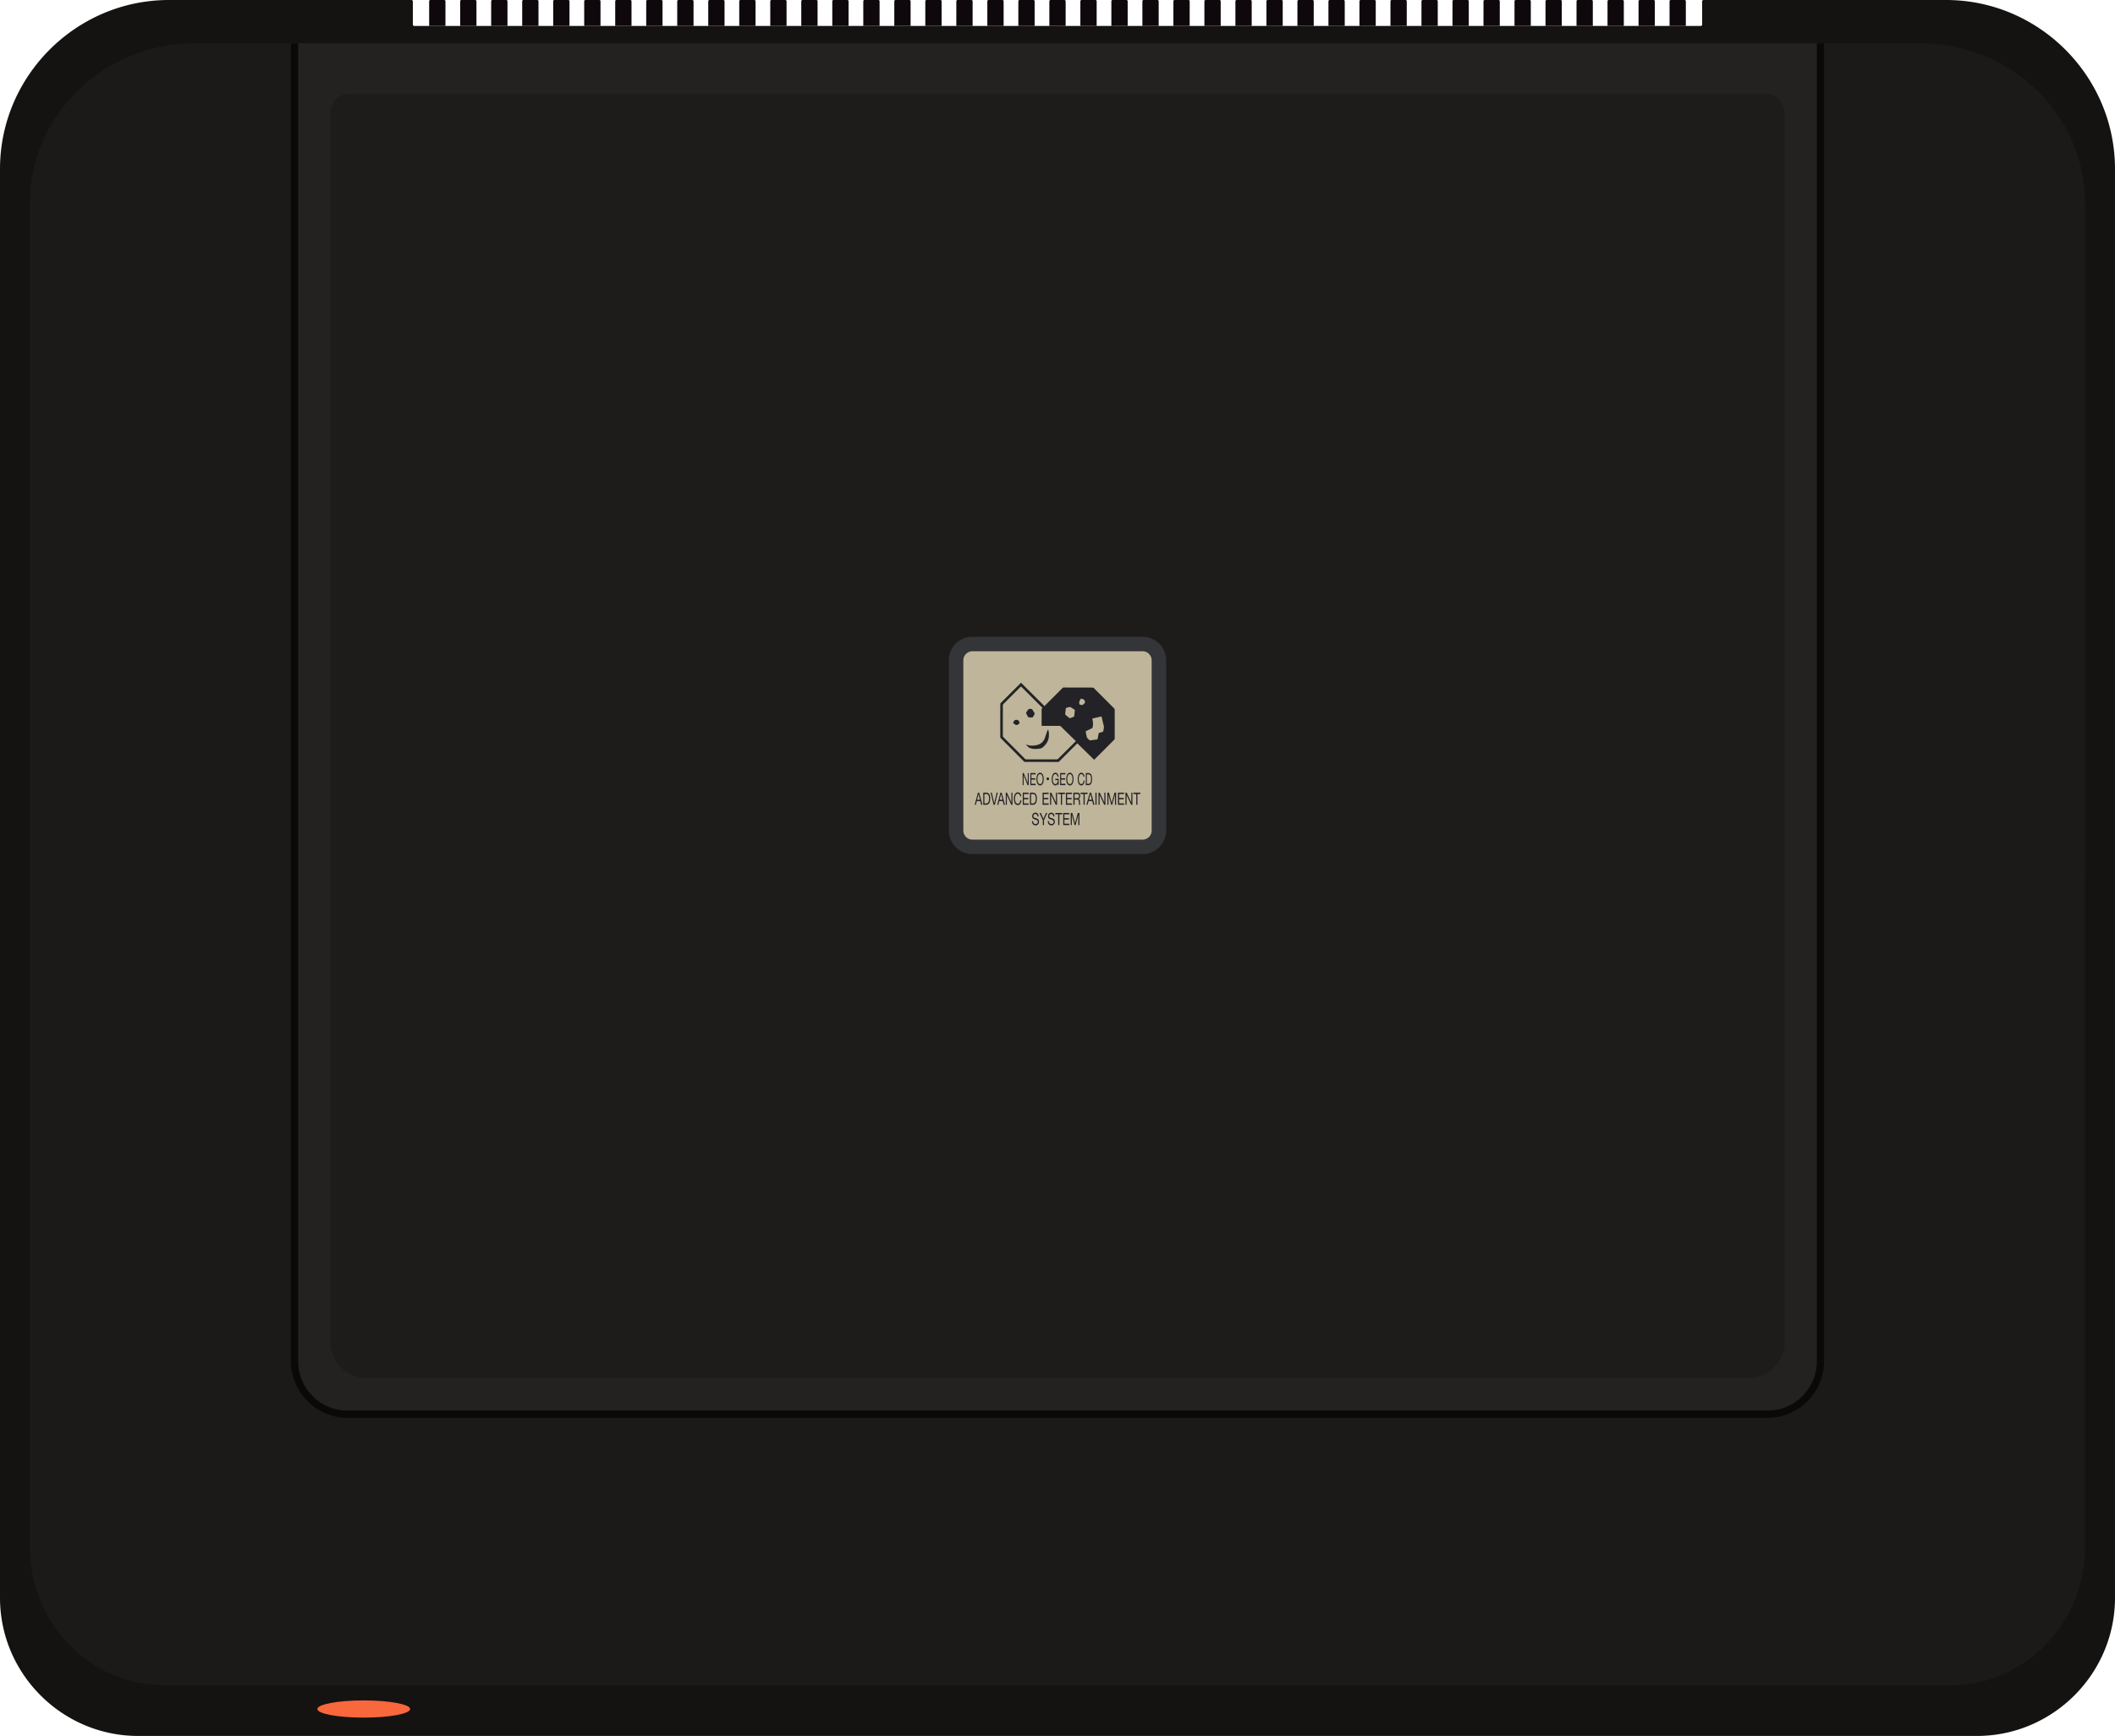 <?xml version="1.0" encoding="UTF-8" standalone="no"?>
<svg
   xmlns:dc="http://purl.org/dc/elements/1.1/"
   xmlns:cc="http://creativecommons.org/ns#"
   xmlns:rdf="http://www.w3.org/1999/02/22-rdf-syntax-ns#"
   xmlns:svg="http://www.w3.org/2000/svg"
   xmlns="http://www.w3.org/2000/svg"
   xmlns:sodipodi="http://sodipodi.sourceforge.net/DTD/sodipodi-0.dtd"
   xmlns:inkscape="http://www.inkscape.org/namespaces/inkscape"
   viewBox="0 0 583.999 479.333"
   version="1.1"
   id="svg54"
   sodipodi:docname="console.svg"
   width="583.999"
   height="479.333"
   inkscape:version="0.92.4 5da689c313, 2019-01-14">
  <defs
     id="defs58" />
  <sodipodi:namedview
     pagecolor="#ffffff"
     bordercolor="#666666"
     borderopacity="1"
     objecttolerance="10"
     gridtolerance="10"
     guidetolerance="10"
     inkscape:pageopacity="0"
     inkscape:pageshadow="2"
     inkscape:window-width="640"
     inkscape:window-height="480"
     id="namedview56"
     showgrid="false"
     inkscape:zoom="0.4640411"
     inkscape:cx="292"
     inkscape:cy="239.6665"
     inkscape:window-x="0"
     inkscape:window-y="0"
     inkscape:window-maximized="0"
     inkscape:current-layer="svg54" />
  <g
     id="g4"
     style="fill:#0e080c">
    <path
       d="m 294.25,7.167 h -4.5 V 0.354 C 289.75,0.159 289.909,0 290.104,0 h 3.792 c 0.195,0 0.354,0.159 0.354,0.354 z m 8.563,0 h -4.5 V 0.354 C 298.313,0.159 298.472,0 298.667,0 h 3.792 c 0.195,0 0.354,0.159 0.354,0.354 z m 8.562,0 h -4.5 V 0.354 C 306.875,0.159 307.034,0 307.229,0 h 3.792 c 0.195,0 0.354,0.159 0.354,0.354 z m 8.563,0 h -4.5 V 0.354 C 315.438,0.159 315.597,0 315.792,0 h 3.792 c 0.195,0 0.354,0.159 0.354,0.354 z m 8.562,0 H 324 V 0.354 C 324,0.159 324.159,0 324.354,0 h 3.792 c 0.195,0 0.354,0.159 0.354,0.354 z m 8.563,0 h -4.5 V 0.354 C 332.563,0.159 332.722,0 332.917,0 h 3.792 c 0.195,0 0.354,0.159 0.354,0.354 z m 8.562,0 h -4.5 V 0.354 C 341.125,0.159 341.284,0 341.479,0 h 3.792 c 0.195,0 0.354,0.159 0.354,0.354 z m 8.563,0 h -4.5 V 0.354 C 349.688,0.159 349.847,0 350.042,0 h 3.792 c 0.195,0 0.354,0.159 0.354,0.354 z m 8.562,0 h -4.5 V 0.354 C 358.25,0.159 358.409,0 358.604,0 h 3.792 c 0.195,0 0.354,0.159 0.354,0.354 z m 8.563,0 h -4.5 V 0.354 C 366.813,0.159 366.972,0 367.167,0 h 3.792 c 0.195,0 0.354,0.159 0.354,0.354 z m 8.562,0 h -4.5 V 0.354 C 375.375,0.159 375.534,0 375.729,0 h 3.792 c 0.195,0 0.354,0.159 0.354,0.354 z m 8.563,0 h -4.5 V 0.354 C 383.938,0.159 384.097,0 384.292,0 h 3.792 c 0.195,0 0.354,0.159 0.354,0.354 z m 8.562,0 h -4.5 V 0.354 C 392.5,0.159 392.659,0 392.854,0 h 3.792 C 396.841,0 397,0.159 397,0.354 Z m 8.563,0 h -4.5 V 0.354 C 401.063,0.159 401.222,0 401.417,0 h 3.792 c 0.195,0 0.354,0.159 0.354,0.354 z m 8.562,0 h -4.5 V 0.354 C 409.625,0.159 409.784,0 409.979,0 h 3.792 c 0.195,0 0.354,0.159 0.354,0.354 z m 8.563,0 h -4.5 V 0.354 C 418.188,0.159 418.347,0 418.542,0 h 3.792 c 0.195,0 0.354,0.159 0.354,0.354 z m 8.562,0 h -4.5 V 0.354 C 426.75,0.159 426.909,0 427.104,0 h 3.792 c 0.195,0 0.354,0.159 0.354,0.354 z m 8.563,0 h -4.5 V 0.354 C 435.313,0.159 435.472,0 435.667,0 h 3.792 c 0.195,0 0.354,0.159 0.354,0.354 z m 8.562,0 h -4.5 V 0.354 C 443.875,0.159 444.034,0 444.229,0 h 3.792 c 0.195,0 0.354,0.159 0.354,0.354 z m 8.563,0 h -4.5 V 0.354 C 452.438,0.159 452.597,0 452.792,0 h 3.792 c 0.195,0 0.354,0.159 0.354,0.354 z m 8.562,0 H 461 V 0.354 C 461,0.159 461.159,0 461.354,0 h 3.792 c 0.195,0 0.354,0.159 0.354,0.354 z m -184.312,0 h 4.5 V 0.354 A 0.355,0.355 0 0 0 285.334,0 h -3.792 a 0.355,0.355 0 0 0 -0.354,0.354 z m -8.563,0 h 4.5 V 0.354 A 0.355,0.355 0 0 0 276.771,0 h -3.792 a 0.355,0.355 0 0 0 -0.354,0.354 z m -8.562,0 h 4.5 V 0.354 A 0.355,0.355 0 0 0 268.209,0 h -3.792 a 0.355,0.355 0 0 0 -0.354,0.354 z m -8.563,0 H 260 V 0.354 A 0.355,0.355 0 0 0 259.646,0 h -3.792 A 0.355,0.355 0 0 0 255.5,0.354 Z m -8.562,0 h 4.5 V 0.354 A 0.355,0.355 0 0 0 251.084,0 h -3.792 a 0.355,0.355 0 0 0 -0.354,0.354 z m -8.563,0 h 4.5 V 0.354 A 0.355,0.355 0 0 0 242.521,0 h -3.792 a 0.355,0.355 0 0 0 -0.354,0.354 z m -8.562,0 h 4.5 V 0.354 A 0.355,0.355 0 0 0 233.959,0 h -3.792 a 0.355,0.355 0 0 0 -0.354,0.354 z m -8.563,0 h 4.5 V 0.354 A 0.355,0.355 0 0 0 225.396,0 h -3.792 a 0.355,0.355 0 0 0 -0.354,0.354 z m -8.562,0 h 4.5 V 0.354 A 0.355,0.355 0 0 0 216.834,0 h -3.792 a 0.355,0.355 0 0 0 -0.354,0.354 z m -8.563,0 h 4.5 V 0.354 A 0.355,0.355 0 0 0 208.271,0 h -3.792 a 0.355,0.355 0 0 0 -0.354,0.354 z m -8.562,0 h 4.5 V 0.354 A 0.355,0.355 0 0 0 199.709,0 h -3.792 a 0.355,0.355 0 0 0 -0.354,0.354 z m -8.563,0 h 4.5 V 0.354 A 0.355,0.355 0 0 0 191.146,0 h -3.792 A 0.355,0.355 0 0 0 187,0.354 Z m -8.562,0 h 4.5 V 0.354 A 0.355,0.355 0 0 0 182.584,0 h -3.792 a 0.355,0.355 0 0 0 -0.354,0.354 z m -8.563,0 h 4.5 V 0.354 A 0.355,0.355 0 0 0 174.021,0 h -3.792 a 0.355,0.355 0 0 0 -0.354,0.354 z m -8.562,0 h 4.5 V 0.354 A 0.355,0.355 0 0 0 165.459,0 h -3.792 a 0.355,0.355 0 0 0 -0.354,0.354 z m -8.563,0 h 4.5 V 0.354 A 0.355,0.355 0 0 0 156.896,0 h -3.792 a 0.355,0.355 0 0 0 -0.354,0.354 z m -8.562,0 h 4.5 V 0.354 A 0.355,0.355 0 0 0 148.334,0 h -3.792 a 0.355,0.355 0 0 0 -0.354,0.354 z m -8.563,0 h 4.5 V 0.354 A 0.355,0.355 0 0 0 139.771,0 h -3.792 a 0.355,0.355 0 0 0 -0.354,0.354 z m -8.562,0 h 4.5 V 0.354 A 0.355,0.355 0 0 0 131.209,0 h -3.792 a 0.355,0.355 0 0 0 -0.354,0.354 z m -8.563,0 H 123 V 0.354 A 0.355,0.355 0 0 0 122.646,0 h -3.792 A 0.355,0.355 0 0 0 118.5,0.354 Z"
       id="path2"
       inkscape:connector-curvature="0" />
  </g>
  <path
     d="m 0,441.198 c 0,20.975 17.161,38.135 38.135,38.135 h 507.729 c 20.974,0 38.135,-17.161 38.135,-38.135 V 46.667 C 584,21 563,0 537.333,0 H 470.396 A 0.396,0.396 0 0 0 470,0.396 v 6.375 a 0.396,0.396 0 0 1 -0.396,0.396 H 114.405 A 0.405,0.405 0 0 1 114,6.762 V 0.402 A 0.402,0.402 0 0 0 113.598,0 H 46.667 C 21,0 0,21 0,46.667 Z"
     id="path6"
     inkscape:connector-curvature="0"
     style="fill:#141312" />
  <path
     d="m 8.253,427.198 c 0,20.975 16.676,38.135 37.057,38.135 h 493.378 c 20.382,0 37.057,-17.161 37.057,-38.135 V 56.12 c 0,-24.275 -20.406,-44.137 -45.348,-44.137 H 53.601 C 28.66,11.983 8.253,31.845 8.253,56.12 Z"
     id="path8"
     inkscape:connector-curvature="0"
     style="fill:#1c1a19" />
  <ellipse
     cx="100.438"
     cy="471.896"
     rx="12.813"
     ry="2.375"
     id="ellipse10"
     style="fill:#f9673d" />
  <path
     d="M 488.087,390.493 H 95.913 c -8.019,0 -14.58,-6.561 -14.58,-14.58 V 11.983 h 421.333 v 363.93 c 10e-4,8.019 -6.56,14.58 -14.579,14.58 z"
     id="path12"
     inkscape:connector-curvature="0"
     style="fill:#232221" />
  <path
     d="m 502.667,11.983 v 363.93 c 0,8.019 -6.561,14.58 -14.58,14.58 H 95.913 c -8.019,0 -14.58,-6.561 -14.58,-14.58 V 11.983"
     stroke-miterlimit="10"
     id="path14"
     inkscape:connector-curvature="0"
     style="fill:none;stroke:#0a090a;stroke-width:2;stroke-miterlimit:10" />
  <path
     d="M 91.167,370.436 V 31.333 a 5.5,5.5 0 0 1 5.5,-5.5 h 390.667 a 5.5,5.5 0 0 1 5.5,5.5 v 339.103 c 0,5.532 -4.526,10.057 -10.057,10.057 H 101.224 c -5.532,0 -10.057,-4.525 -10.057,-10.057 z"
     id="path16"
     inkscape:connector-curvature="0"
     style="fill:#1e1c1b" />
  <path
     d="m 262,229.333 v -47 a 6.5,6.5 0 0 1 6.5,-6.5 h 47 a 6.5,6.5 0 0 1 6.5,6.5 v 47 a 6.5,6.5 0 0 1 -6.5,6.5 h -47 a 6.5,6.5 0 0 1 -6.5,-6.5 z"
     id="path18"
     inkscape:connector-curvature="0"
     style="fill:#343538" />
  <path
     d="m 268.5,231.833 a 2.503,2.503 0 0 1 -2.5,-2.5 v -47 c 0,-1.379 1.122,-2.5 2.5,-2.5 h 47 c 1.378,0 2.5,1.121 2.5,2.5 v 47 c 0,1.379 -1.122,2.5 -2.5,2.5 z"
     id="path20"
     inkscape:connector-curvature="0"
     style="fill:#bfb59a" />
  <path
     d="m 270.369,218.867 0.906,3.35 h -0.341 l -0.253,-1.008 h -0.98 l -0.26,1.008 h -0.315 l 0.902,-3.35 z m 0.215,1.967 -0.386,-1.563 h -0.006 l -0.393,1.563 z m 1.713,-1.967 c 0.357,0 0.632,0.132 0.825,0.394 0.193,0.263 0.289,0.664 0.289,1.202 0,0.28 -0.022,0.53 -0.065,0.747 a 1.715,1.715 0 0 1 -0.201,0.55 0.94,0.94 0 0 1 -0.348,0.339 1.005,1.005 0 0 1 -0.5,0.118 h -0.795 v -3.35 z m 0.026,2.975 a 0.585,0.585 0 0 0 0.296,-0.068 0.695,0.695 0 0 0 0.173,-0.128 0.808,0.808 0 0 0 0.154,-0.23 c 0.045,-0.098 0.083,-0.218 0.112,-0.365 0.029,-0.145 0.044,-0.32 0.044,-0.527 0,-0.2 -0.014,-0.379 -0.041,-0.537 -0.027,-0.158 -0.071,-0.293 -0.133,-0.404 -0.062,-0.111 -0.141,-0.195 -0.238,-0.253 a 0.706,0.706 0 0 0 -0.36,-0.088 h -0.519 v 2.6 z m 2.025,0.375 -0.815,-3.35 h 0.331 l 0.662,2.905 h 0.006 l 0.668,-2.905 h 0.322 l -0.825,3.35 z m 2.242,-3.35 0.906,3.35 h -0.341 l -0.253,-1.008 h -0.98 l -0.26,1.008 h -0.315 l 0.902,-3.35 z m 0.215,1.967 -0.386,-1.563 h -0.006 l -0.393,1.563 z m 1.243,-1.967 1.22,2.716 h 0.006 v -2.716 h 0.292 v 3.35 h -0.338 l -1.21,-2.688 h -0.006 v 2.688 h -0.292 v -3.35 z m 3.419,0.474 a 0.571,0.571 0 0 0 -0.42,-0.178 0.57,0.57 0 0 0 -0.356,0.112 0.86,0.86 0 0 0 -0.243,0.303 1.603,1.603 0 0 0 -0.141,0.434 c -0.03,0.162 -0.046,0.332 -0.046,0.507 0,0.191 0.016,0.371 0.046,0.542 0.03,0.171 0.077,0.319 0.141,0.445 a 0.864,0.864 0 0 0 0.245,0.303 c 0.1,0.075 0.219,0.112 0.357,0.112 a 0.514,0.514 0 0 0 0.272,-0.072 0.682,0.682 0 0 0 0.205,-0.203 c 0.057,-0.086 0.102,-0.188 0.135,-0.307 0.032,-0.118 0.052,-0.247 0.057,-0.385 h 0.307 c -0.029,0.422 -0.129,0.751 -0.302,0.985 a 0.815,0.815 0 0 1 -0.7,0.352 c -0.18,0 -0.336,-0.045 -0.47,-0.134 -0.134,-0.089 -0.246,-0.211 -0.334,-0.368 a 1.907,1.907 0 0 1 -0.2,-0.555 3.307,3.307 0 0 1 -0.067,-0.684 c 0,-0.244 0.024,-0.474 0.072,-0.688 0.047,-0.214 0.117,-0.401 0.209,-0.56 0.092,-0.159 0.207,-0.286 0.344,-0.378 a 0.826,0.826 0 0 1 0.472,-0.138 0.853,0.853 0 0 1 0.633,0.275 c 0.085,0.091 0.155,0.204 0.211,0.34 0.056,0.136 0.093,0.293 0.111,0.471 h -0.309 c -0.036,-0.234 -0.112,-0.412 -0.229,-0.531 z m 2.542,-0.474 v 0.375 h -1.291 v 1.066 h 1.204 v 0.375 h -1.204 v 1.159 h 1.302 v 0.375 h -1.61 v -3.35 z m 1.178,0 c 0.356,0 0.631,0.132 0.823,0.394 0.192,0.263 0.29,0.664 0.29,1.202 0,0.28 -0.023,0.53 -0.066,0.747 a 1.647,1.647 0 0 1 -0.201,0.55 0.95,0.95 0 0 1 -0.346,0.339 1.005,1.005 0 0 1 -0.5,0.118 h -0.796 v -3.35 z m 0.026,2.975 a 1,1 0 0 0 0.129,-0.011 0.56,0.56 0 0 0 0.165,-0.057 0.698,0.698 0 0 0 0.328,-0.358 c 0.046,-0.098 0.083,-0.218 0.112,-0.365 0.03,-0.145 0.045,-0.32 0.045,-0.527 0,-0.2 -0.014,-0.379 -0.04,-0.537 -0.027,-0.158 -0.072,-0.293 -0.134,-0.404 -0.062,-0.111 -0.141,-0.195 -0.238,-0.253 a 0.704,0.704 0 0 0 -0.361,-0.088 H 284.7 v 2.6 z"
     id="path22"
     inkscape:connector-curvature="0"
     style="fill:#232226" />
  <g
     id="g26">
    <path
       d="m 282.676,213.451 1.106,2.717 h 0.006 v -2.717 h 0.264 v 3.35 h -0.305 l -1.098,-2.688 h -0.006 v 2.688 h -0.264 v -3.35 z m 3.28,0 v 0.375 h -1.171 v 1.066 h 1.092 v 0.375 h -1.092 v 1.159 h 1.179 v 0.375 h -1.458 v -3.35 z m 0.293,1.016 c 0.042,-0.211 0.105,-0.398 0.19,-0.56 0.085,-0.162 0.19,-0.293 0.315,-0.389 a 0.69,0.69 0 0 1 0.438,-0.145 c 0.167,0 0.313,0.047 0.438,0.145 0.125,0.096 0.23,0.227 0.315,0.389 0.085,0.162 0.148,0.349 0.19,0.56 a 3.45,3.45 0 0 1 0,1.318 2.038,2.038 0 0 1 -0.19,0.56 c -0.085,0.162 -0.19,0.292 -0.315,0.388 a 0.705,0.705 0 0 1 -0.438,0.142 0.703,0.703 0 0 1 -0.438,-0.142 1.158,1.158 0 0 1 -0.315,-0.388 2.072,2.072 0 0 1 -0.19,-0.56 3.296,3.296 0 0 1 -0.063,-0.659 c 0,-0.228 0.02,-0.448 0.063,-0.659 z m 0.257,1.159 c 0.027,0.164 0.07,0.312 0.129,0.444 a 0.889,0.889 0 0 0 0.227,0.316 0.488,0.488 0 0 0 0.329,0.119 c 0.128,0 0.237,-0.04 0.329,-0.119 a 0.901,0.901 0 0 0 0.227,-0.316 c 0.059,-0.132 0.102,-0.28 0.129,-0.444 a 3.067,3.067 0 0 0 0,-1 1.76,1.76 0 0 0 -0.129,-0.442 0.896,0.896 0 0 0 -0.227,-0.317 0.488,0.488 0 0 0 -0.329,-0.119 0.488,0.488 0 0 0 -0.329,0.119 0.884,0.884 0 0 0 -0.227,0.317 1.786,1.786 0 0 0 -0.129,0.442 3.076,3.076 0 0 0 0,1 z"
       id="path24"
       inkscape:connector-curvature="0"
       style="fill:#232226" />
  </g>
  <g
     id="g30">
    <path
       d="m 291.769,216.761 a 0.673,0.673 0 0 1 -0.368,0.115 0.688,0.688 0 0 1 -0.421,-0.138 1.154,1.154 0 0 1 -0.315,-0.373 2.029,2.029 0 0 1 -0.197,-0.539 2.933,2.933 0 0 1 -0.068,-0.634 c 0,-0.244 0.022,-0.477 0.063,-0.697 a 2.22,2.22 0 0 1 0.188,-0.58 1.16,1.16 0 0 1 0.312,-0.396 0.687,0.687 0 0 1 0.437,-0.147 c 0.113,0 0.221,0.02 0.322,0.063 a 0.743,0.743 0 0 1 0.271,0.198 c 0.079,0.092 0.145,0.207 0.2,0.346 0.053,0.138 0.091,0.306 0.111,0.504 h -0.28 a 1.28,1.28 0 0 0 -0.076,-0.332 0.727,0.727 0 0 0 -0.138,-0.227 0.559,0.559 0 0 0 -0.41,-0.179 0.472,0.472 0 0 0 -0.328,0.122 0.879,0.879 0 0 0 -0.224,0.32 1.945,1.945 0 0 0 -0.128,0.455 c -0.027,0.171 -0.04,0.345 -0.04,0.523 0,0.175 0.014,0.343 0.046,0.506 0.032,0.161 0.078,0.303 0.138,0.427 a 0.868,0.868 0 0 0 0.226,0.294 0.465,0.465 0 0 0 0.31,0.111 0.506,0.506 0 0 0 0.292,-0.085 0.72,0.72 0 0 0 0.213,-0.231 1.2,1.2 0 0 0 0.131,-0.348 c 0.03,-0.132 0.043,-0.276 0.039,-0.43 h -0.671 v -0.375 h 0.921 v 1.764 h -0.177 l -0.073,-0.418 a 0.837,0.837 0 0 1 -0.306,0.381 z m 2.418,-3.31 v 0.375 h -1.171 v 1.066 h 1.092 v 0.375 h -1.092 v 1.159 h 1.179 v 0.375 h -1.458 v -3.35 z m 0.292,1.016 c 0.042,-0.211 0.105,-0.398 0.19,-0.56 0.085,-0.162 0.19,-0.293 0.315,-0.389 a 0.69,0.69 0 0 1 0.438,-0.145 c 0.167,0 0.313,0.047 0.438,0.145 0.125,0.096 0.23,0.227 0.315,0.389 0.085,0.162 0.148,0.349 0.19,0.56 a 3.45,3.45 0 0 1 0,1.318 2.038,2.038 0 0 1 -0.19,0.56 c -0.085,0.162 -0.19,0.292 -0.315,0.388 a 0.705,0.705 0 0 1 -0.438,0.142 0.703,0.703 0 0 1 -0.438,-0.142 1.158,1.158 0 0 1 -0.315,-0.388 2.072,2.072 0 0 1 -0.19,-0.56 3.296,3.296 0 0 1 -0.063,-0.659 c 0,-0.228 0.02,-0.448 0.063,-0.659 z m 0.257,1.159 c 0.027,0.164 0.07,0.312 0.129,0.444 a 0.889,0.889 0 0 0 0.227,0.316 0.488,0.488 0 0 0 0.329,0.119 c 0.128,0 0.237,-0.04 0.329,-0.119 a 0.901,0.901 0 0 0 0.227,-0.316 c 0.059,-0.132 0.102,-0.28 0.129,-0.444 a 3.067,3.067 0 0 0 0,-1 1.76,1.76 0 0 0 -0.129,-0.442 0.896,0.896 0 0 0 -0.227,-0.317 0.488,0.488 0 0 0 -0.329,-0.119 0.488,0.488 0 0 0 -0.329,0.119 0.884,0.884 0 0 0 -0.227,0.317 1.786,1.786 0 0 0 -0.129,0.442 3.076,3.076 0 0 0 0,1 z"
       id="path28"
       inkscape:connector-curvature="0"
       style="fill:#232226" />
  </g>
  <g
     id="g34">
    <path
       d="m 298.961,213.925 a 0.494,0.494 0 0 0 -0.381,-0.178 0.484,0.484 0 0 0 -0.322,0.112 c -0.089,0.075 -0.164,0.177 -0.221,0.303 -0.057,0.126 -0.101,0.271 -0.128,0.434 a 3.47,3.47 0 0 0 0,1.049 c 0.027,0.171 0.07,0.319 0.128,0.445 0.058,0.126 0.132,0.228 0.223,0.303 0.09,0.075 0.198,0.112 0.323,0.112 a 0.433,0.433 0 0 0 0.246,-0.072 c 0.072,-0.049 0.134,-0.116 0.185,-0.203 0.051,-0.087 0.092,-0.188 0.122,-0.307 0.029,-0.118 0.047,-0.247 0.053,-0.385 h 0.279 c -0.027,0.422 -0.118,0.751 -0.273,0.985 a 0.72,0.72 0 0 1 -0.635,0.352 0.7,0.7 0 0 1 -0.427,-0.134 1.014,1.014 0 0 1 -0.303,-0.368 2.033,2.033 0 0 1 -0.181,-0.555 3.705,3.705 0 0 1 -0.06,-0.684 c 0,-0.244 0.022,-0.474 0.065,-0.688 0.043,-0.214 0.106,-0.401 0.19,-0.56 0.084,-0.159 0.187,-0.286 0.312,-0.378 a 0.702,0.702 0 0 1 0.428,-0.138 c 0.109,0 0.214,0.023 0.312,0.07 0.098,0.046 0.185,0.115 0.261,0.205 0.076,0.09 0.141,0.204 0.191,0.34 0.052,0.136 0.085,0.293 0.101,0.471 h -0.28 c -0.033,-0.233 -0.102,-0.412 -0.208,-0.531 z m 1.574,-0.474 c 0.323,0 0.573,0.132 0.747,0.394 0.175,0.263 0.261,0.664 0.261,1.202 0,0.28 -0.019,0.53 -0.059,0.747 a 1.794,1.794 0 0 1 -0.181,0.55 0.902,0.902 0 0 1 -0.316,0.339 0.835,0.835 0 0 1 -0.453,0.118 h -0.72 v -3.35 z m 0.025,2.975 a 0.497,0.497 0 0 0 0.267,-0.068 0.636,0.636 0 0 0 0.157,-0.128 0.816,0.816 0 0 0 0.141,-0.23 c 0.04,-0.098 0.075,-0.218 0.101,-0.365 0.027,-0.145 0.04,-0.32 0.04,-0.527 0,-0.2 -0.013,-0.379 -0.037,-0.537 -0.024,-0.158 -0.065,-0.293 -0.121,-0.404 -0.056,-0.111 -0.128,-0.195 -0.215,-0.253 -0.087,-0.058 -0.197,-0.088 -0.326,-0.088 h -0.471 v 2.6 z"
       id="path32"
       inkscape:connector-curvature="0"
       style="fill:#232226" />
  </g>
  <g
     id="g38">
    <path
       d="m 289.553,218.867 v 0.375 h -1.345 v 1.066 h 1.253 v 0.375 h -1.253 v 1.159 h 1.355 v 0.375 h -1.675 v -3.35 z m 0.735,0 1.27,2.716 h 0.006 v -2.716 h 0.305 v 3.35 h -0.351 l -1.26,-2.688 h -0.007 v 2.688 h -0.303 v -3.35 z m 1.843,0.375 v -0.375 h 1.926 v 0.375 h -0.803 v 2.975 h -0.32 v -2.975 z m 3.859,-0.375 v 0.375 h -1.345 v 1.066 h 1.253 v 0.375 h -1.253 v 1.159 H 296 v 0.375 h -1.675 v -3.35 z m 1.531,0 c 0.23,0 0.408,0.079 0.539,0.234 0.129,0.157 0.194,0.371 0.194,0.644 0,0.203 -0.033,0.381 -0.101,0.534 a 0.553,0.553 0 0 1 -0.319,0.315 v 0.01 c 0.07,0.019 0.126,0.049 0.171,0.093 a 0.466,0.466 0 0 1 0.105,0.157 0.883,0.883 0 0 1 0.057,0.204 c 0.012,0.076 0.022,0.154 0.029,0.236 l 0.01,0.249 a 2.297,2.297 0 0 0 0.056,0.48 0.644,0.644 0 0 0 0.075,0.195 h -0.358 a 0.35,0.35 0 0 1 -0.045,-0.141 1.866,1.866 0 0 1 -0.016,-0.2 l -0.007,-0.237 a 3.666,3.666 0 0 0 -0.053,-0.48 0.656,0.656 0 0 0 -0.065,-0.192 0.37,0.37 0 0 0 -0.115,-0.132 0.324,0.324 0 0 0 -0.188,-0.049 h -0.784 v 1.431 h -0.32 v -3.35 h 1.135 z m 0.068,1.52 a 0.408,0.408 0 0 0 0.299,-0.274 0.821,0.821 0 0 0 0.045,-0.297 0.758,0.758 0 0 0 -0.101,-0.414 c -0.068,-0.106 -0.177,-0.159 -0.328,-0.159 h -0.797 v 1.169 h 0.669 a 0.986,0.986 0 0 0 0.213,-0.025 z m 0.794,-1.145 v -0.375 h 1.926 v 0.375 h -0.803 v 2.975 h -0.32 v -2.975 z m 2.892,-0.375 0.941,3.35 h -0.353 l -0.264,-1.008 h -1.019 l -0.27,1.008 h -0.328 l 0.938,-3.35 z m 0.223,1.967 -0.402,-1.563 h -0.006 l -0.409,1.563 z m 1.29,-1.967 v 3.35 h -0.32 v -3.35 z m 0.876,0 1.27,2.716 h 0.006 v -2.716 h 0.305 v 3.35 h -0.351 l -1.26,-2.688 h -0.007 v 2.688 h -0.303 v -3.35 z m 2.546,0 0.76,2.816 0.763,-2.816 h 0.44 v 3.35 h -0.305 v -2.787 h -0.007 l -0.753,2.787 h -0.273 l -0.753,-2.787 h -0.007 v 2.787 h -0.303 v -3.35 z m 4.158,0 v 0.375 h -1.345 v 1.066 h 1.253 v 0.375 h -1.253 v 1.159 h 1.355 v 0.375 h -1.675 v -3.35 z m 0.736,0 1.27,2.716 h 0.006 v -2.716 h 0.305 v 3.35 h -0.351 l -1.26,-2.688 h -0.007 v 2.688 h -0.303 v -3.35 z m 1.843,0.375 v -0.375 h 1.926 v 0.375 h -0.803 v 2.975 h -0.32 v -2.975 z"
       id="path36"
       inkscape:connector-curvature="0"
       style="fill:#232226" />
  </g>
  <g
     id="g42">
    <path
       d="m 286.29,224.933 a 0.545,0.545 0 0 0 -0.409,-0.162 0.753,0.753 0 0 0 -0.2,0.027 0.455,0.455 0 0 0 -0.174,0.095 0.467,0.467 0 0 0 -0.121,0.175 0.688,0.688 0 0 0 -0.046,0.274 c 0,0.103 0.022,0.187 0.066,0.251 a 0.493,0.493 0 0 0 0.175,0.157 c 0.073,0.042 0.155,0.075 0.249,0.102 0.092,0.026 0.185,0.055 0.282,0.086 0.095,0.032 0.19,0.068 0.282,0.111 a 0.788,0.788 0 0 1 0.424,0.442 c 0.043,0.111 0.066,0.247 0.066,0.414 0,0.178 -0.029,0.33 -0.086,0.457 a 0.857,0.857 0 0 1 -0.523,0.484 1.082,1.082 0 0 1 -0.717,-0.017 0.862,0.862 0 0 1 -0.316,-0.213 c -0.092,-0.096 -0.164,-0.218 -0.217,-0.366 -0.053,-0.148 -0.079,-0.325 -0.079,-0.529 h 0.303 a 1,1 0 0 0 0.06,0.365 0.723,0.723 0 0 0 0.155,0.25 0.59,0.59 0 0 0 0.224,0.147 c 0.085,0.03 0.172,0.046 0.263,0.046 a 0.91,0.91 0 0 0 0.218,-0.027 0.495,0.495 0 0 0 0.339,-0.281 0.723,0.723 0 0 0 0.053,-0.3 0.545,0.545 0 0 0 -0.065,-0.282 0.544,0.544 0 0 0 -0.177,-0.177 1.076,1.076 0 0 0 -0.247,-0.111 12.673,12.673 0 0 1 -0.282,-0.086 3.54,3.54 0 0 1 -0.283,-0.103 0.888,0.888 0 0 1 -0.247,-0.155 0.693,0.693 0 0 1 -0.177,-0.249 0.978,0.978 0 0 1 -0.065,-0.382 c 0,-0.168 0.024,-0.315 0.073,-0.438 a 0.82,0.82 0 0 1 0.478,-0.484 0.973,0.973 0 0 1 0.667,0.003 0.74,0.74 0 0 1 0.279,0.192 0.96,0.96 0 0 1 0.188,0.33 c 0.046,0.134 0.072,0.292 0.076,0.477 h -0.303 c -0.016,-0.241 -0.078,-0.415 -0.186,-0.523 z m 1.977,2.892 h -0.32 v -1.37 l -0.931,-1.98 h 0.381 l 0.723,1.596 0.705,-1.596 h 0.365 l -0.922,1.98 v 1.37 z m 2.398,-2.892 a 0.545,0.545 0 0 0 -0.409,-0.162 0.753,0.753 0 0 0 -0.2,0.027 0.455,0.455 0 0 0 -0.174,0.095 0.467,0.467 0 0 0 -0.121,0.175 0.688,0.688 0 0 0 -0.046,0.274 c 0,0.103 0.022,0.187 0.066,0.251 a 0.493,0.493 0 0 0 0.175,0.157 c 0.073,0.042 0.155,0.075 0.249,0.102 0.092,0.026 0.185,0.055 0.282,0.086 0.095,0.032 0.19,0.068 0.282,0.111 a 0.788,0.788 0 0 1 0.424,0.442 c 0.043,0.111 0.066,0.247 0.066,0.414 0,0.178 -0.029,0.33 -0.086,0.457 a 0.857,0.857 0 0 1 -0.523,0.484 1.082,1.082 0 0 1 -0.717,-0.017 0.862,0.862 0 0 1 -0.316,-0.213 c -0.092,-0.096 -0.164,-0.218 -0.217,-0.366 -0.053,-0.148 -0.079,-0.325 -0.079,-0.529 h 0.303 a 1,1 0 0 0 0.06,0.365 0.723,0.723 0 0 0 0.155,0.25 0.59,0.59 0 0 0 0.224,0.147 c 0.085,0.03 0.172,0.046 0.263,0.046 a 0.91,0.91 0 0 0 0.218,-0.027 0.495,0.495 0 0 0 0.339,-0.281 0.723,0.723 0 0 0 0.053,-0.3 0.545,0.545 0 0 0 -0.065,-0.282 0.544,0.544 0 0 0 -0.177,-0.177 1.076,1.076 0 0 0 -0.247,-0.111 12.673,12.673 0 0 1 -0.282,-0.086 3.54,3.54 0 0 1 -0.283,-0.103 0.888,0.888 0 0 1 -0.247,-0.155 0.693,0.693 0 0 1 -0.177,-0.249 0.978,0.978 0 0 1 -0.065,-0.382 c 0,-0.168 0.024,-0.315 0.073,-0.438 a 0.82,0.82 0 0 1 0.478,-0.484 0.973,0.973 0 0 1 0.667,0.003 0.74,0.74 0 0 1 0.279,0.192 0.96,0.96 0 0 1 0.188,0.33 c 0.046,0.134 0.072,0.292 0.076,0.477 h -0.303 c -0.017,-0.241 -0.079,-0.415 -0.186,-0.523 z m 0.725,-0.083 v -0.375 h 1.926 v 0.375 h -0.803 v 2.975 h -0.32 v -2.975 z m 3.857,-0.375 v 0.375 h -1.345 v 1.066 h 1.253 v 0.375 h -1.253 v 1.159 h 1.355 v 0.375 h -1.675 v -3.35 z m 0.844,0 0.76,2.816 0.763,-2.816 h 0.44 v 3.35 h -0.305 v -2.787 h -0.007 l -0.753,2.787 h -0.273 l -0.753,-2.787 h -0.007 v 2.787 h -0.303 v -3.35 z"
       id="path40"
       inkscape:connector-curvature="0"
       style="fill:#232226" />
  </g>
  <g
     id="g46">
    <circle
       cx="289.317"
       cy="215.052"
       r="0.369"
       id="circle44"
       style="fill:#232226" />
  </g>
  <g
     id="g52">
    <path
       d="m 289.051,202.165 c -0.17,0.466 -0.311,0.943 -0.462,1.416 -0.392,1.233 -1.245,1.96 -2.499,2.194 -0.923,0.172 -1.852,0.214 -2.79,-0.248 0.355,0.552 0.759,0.945 1.344,1.12 0.681,0.204 1.376,0.177 2.073,0.112 0.423,-0.04 0.84,-0.104 1.183,-0.382 1.67,-1.353 2.036,-2.957 1.534,-5.014 -0.144,0.297 -0.288,0.54 -0.383,0.802 z m -4.586,-4.07 c 0.189,0.009 0.313,0.003 0.433,0.023 0.157,0.027 0.257,-0.019 0.334,-0.161 0.113,-0.208 0.239,-0.409 0.368,-0.607 0.117,-0.18 0.126,-0.348 0.006,-0.532 -0.159,-0.243 -0.324,-0.485 -0.451,-0.744 -0.133,-0.272 -0.327,-0.323 -0.615,-0.339 -0.391,-0.022 -0.644,0.086 -0.816,0.442 -0.112,0.232 -0.382,0.433 -0.392,0.656 -0.011,0.233 0.223,0.469 0.317,0.717 0.157,0.417 0.395,0.676 0.816,0.545 z m -3.303,0.809 c -0.638,-0.4 -1.268,0.001 -1.393,0.679 -0.006,0.031 0.007,0.08 0.03,0.101 0.291,0.268 0.609,0.487 0.968,0.526 0.16,-0.001 0.757,-0.458 0.79,-0.567 0.004,-0.014 0.008,-0.033 0.002,-0.044 -0.128,-0.237 -0.197,-0.57 -0.397,-0.695 z"
       id="path48"
       inkscape:connector-curvature="0"
       style="fill:#232226" />
    <path
       d="m 307.672,195.64 c -1.879,-1.892 -3.764,-3.78 -5.653,-5.662 a 0.497,0.497 0 0 0 -0.316,-0.129 c -2.652,-0.01 -5.303,-0.011 -7.955,-0.019 a 0.49,0.49 0 0 0 -0.38,0.159 c -1.59,1.596 -3.185,3.187 -4.777,4.782 -0.064,0.065 -0.108,0.15 -0.161,0.225 l -6.497,-6.476 c -0.036,0.032 -0.078,0.065 -0.115,0.102 -1.833,1.831 -3.666,3.661 -5.493,5.496 a 0.461,0.461 0 0 0 -0.117,0.298 c -0.009,3.027 -0.013,6.054 -0.009,9.081 a 0.52,0.52 0 0 0 0.137,0.335 c 2.123,2.136 4.254,4.265 6.38,6.398 a 0.459,0.459 0 0 0 0.357,0.153 l 9.035,0.007 a 0.51,0.51 0 0 0 0.397,-0.171 c 1.607,-1.612 3.218,-3.22 4.828,-4.829 0.058,-0.058 0.118,-0.112 0.143,-0.135 l 4.643,4.533 c -0.017,0.013 0.003,0.002 0.018,-0.014 1.854,-1.852 3.71,-3.703 5.559,-5.56 a 0.437,0.437 0 0 0 0.1,-0.282 c 0.006,-2.659 0.008,-5.319 0.002,-7.978 a 0.493,0.493 0 0 0 -0.126,-0.314 z m -13.375,-0.008 c 0.01,-0.072 0.105,-0.134 0.161,-0.2 0.004,-0.004 0.015,-0.003 0.022,-0.004 l 1.023,-0.239 c 0.412,0.263 0.825,0.524 1.234,0.791 0.041,0.027 0.057,0.093 0.062,0.102 -0.06,0.584 -0.111,1.117 -0.175,1.648 a 0.267,0.267 0 0 1 -0.137,0.176 c -0.322,0.139 -0.649,0.268 -0.98,0.387 a 0.273,0.273 0 0 1 -0.222,-0.037 c -0.363,-0.281 -0.72,-0.569 -1.07,-0.866 -0.056,-0.047 -0.092,-0.156 -0.085,-0.231 0.047,-0.513 0.093,-0.964 0.167,-1.527 z m 2.552,9.231 c -1.562,1.56 -3.122,3.121 -4.69,4.675 a 0.53,0.53 0 0 1 -0.336,0.135 c -2.813,0.007 -5.626,0.003 -8.439,0.007 a 0.46,0.46 0 0 1 -0.359,-0.151 c -1.99,-1.998 -3.986,-3.992 -5.974,-5.993 a 0.53,0.53 0 0 1 -0.138,-0.334 1836.04,1836.04 0 0 1 0,-8.462 c 0,-0.102 0.038,-0.233 0.107,-0.302 1.599,-1.609 3.205,-3.211 4.81,-4.815 0.032,-0.032 0.068,-0.059 0.092,-0.081 l 5.955,5.938 c -0.363,0.206 -0.262,0.555 -0.263,0.873 -0.004,1.295 -0.003,2.591 -0.003,3.886 0,0.053 0.006,0.106 0.011,0.186 h 0.251 c 1.556,10e-4 3.112,0.004 4.668,0 0.158,0 0.266,0.046 0.38,0.158 1.372,1.349 2.75,2.691 4.137,4.046 -0.111,0.126 -0.157,0.182 -0.209,0.234 z m 2.72,-10.826 c -0.023,0.053 -0.08,0.091 -0.121,0.137 -0.523,0.58 -0.523,0.58 -1.272,0.379 -0.042,-0.011 -0.114,-0.031 -0.117,-0.054 -0.029,-0.232 -0.11,-0.482 -0.053,-0.693 0.081,-0.301 0.266,-0.575 0.419,-0.887 0.042,0.007 0.102,0.017 0.161,0.029 0.75,0.15 0.753,0.149 1.02,0.871 0.023,0.06 -0.008,0.15 -0.037,0.218 z m 5.044,7.889 c -0.018,0.068 -0.105,0.144 -0.175,0.167 -0.27,0.084 -0.543,0.165 -0.821,0.214 -0.18,0.032 -0.233,0.127 -0.263,0.285 -0.089,0.466 -0.189,0.93 -0.283,1.394 -0.02,0.101 -0.038,0.178 -0.175,0.195 -0.623,0.077 -1.243,0.173 -1.866,0.251 -0.069,0.009 -0.162,-0.036 -0.218,-0.085 a 9.835,9.835 0 0 1 -0.583,-0.554 0.517,0.517 0 0 1 -0.123,-0.235 c -0.118,-0.53 -0.227,-1.061 -0.346,-1.622 0.569,-0.275 1.124,-0.548 1.683,-0.812 0.127,-0.06 0.182,-0.142 0.228,-0.28 0.233,-0.69 0.128,-1.374 0.004,-2.061 -0.014,-0.075 -0.023,-0.151 -0.032,-0.227 -0.005,-0.045 -0.005,-0.09 -0.009,-0.161 l 2.526,-0.567 0.382,1.633 c 0.038,0.164 0.053,0.337 0.114,0.491 0.268,0.667 0.132,1.321 -0.043,1.974 z"
       id="path50"
       inkscape:connector-curvature="0"
       style="fill:#232226" />
  </g>
</svg>
